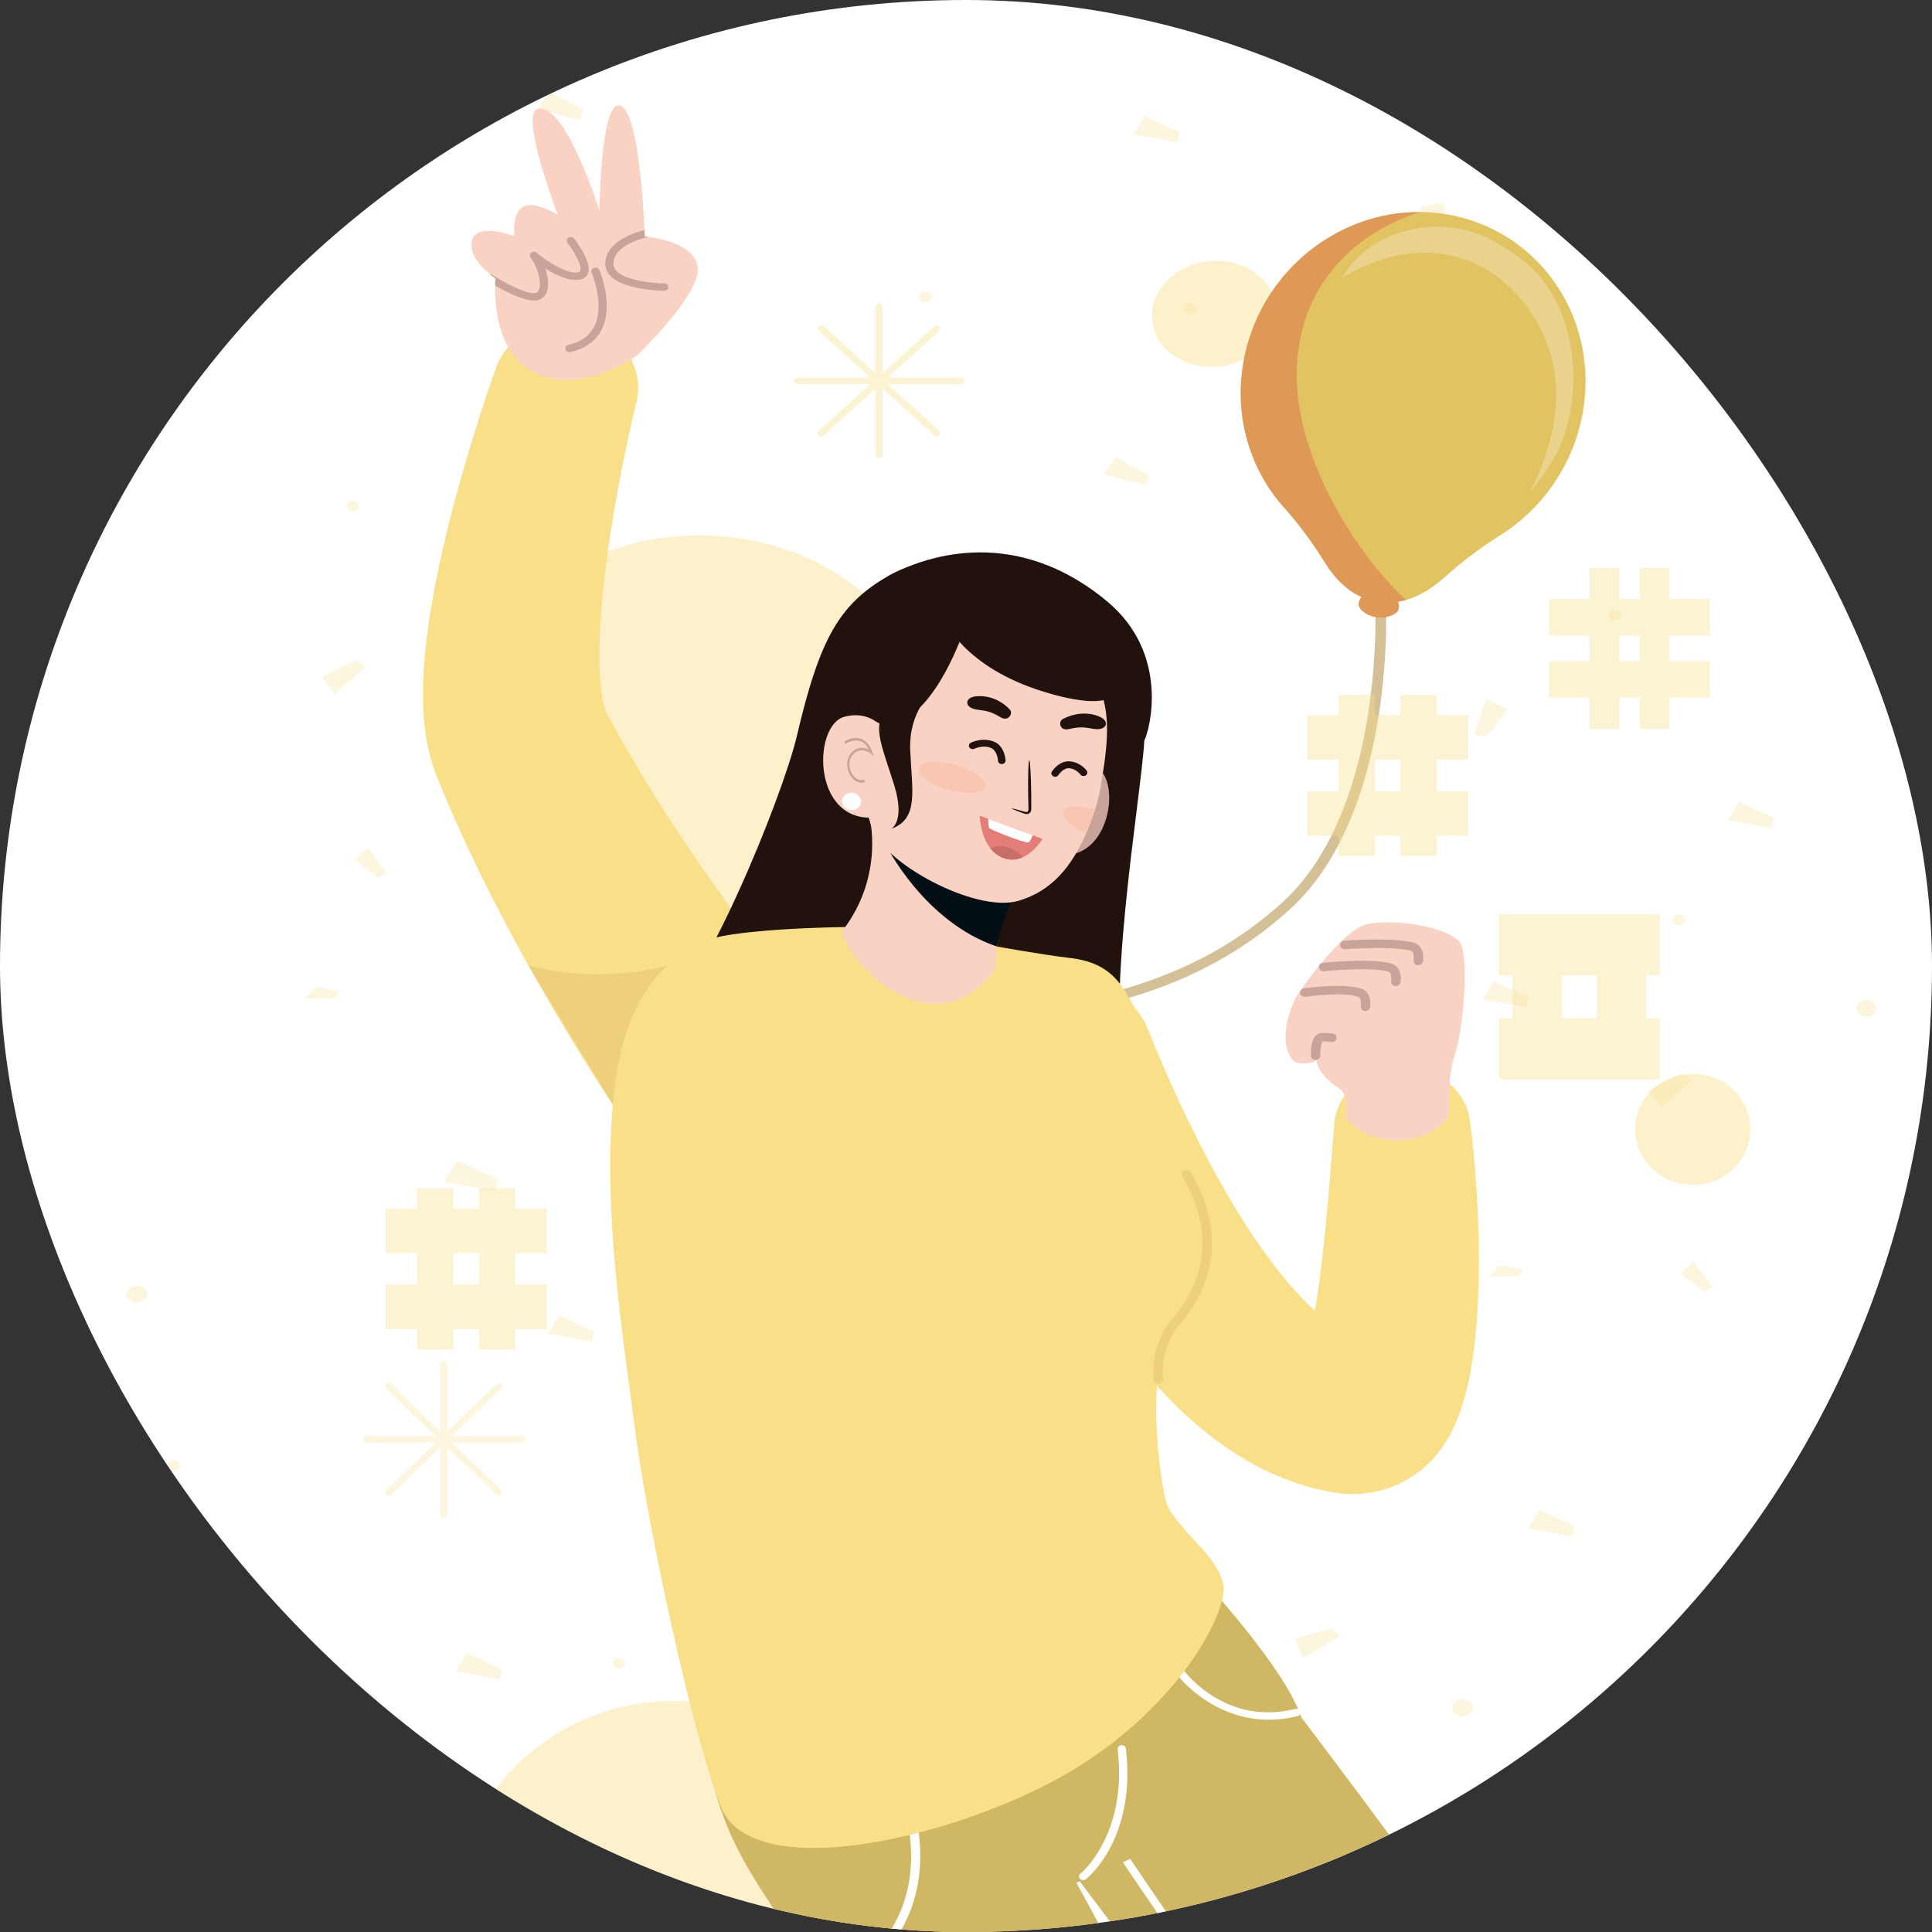<svg width="48" height="48" viewBox="0 0 48 48" fill="none" xmlns="http://www.w3.org/2000/svg">
<rect x="0" y="0" width="48" height="48" fill="#333333" stroke="none"/>
<g clip-path="url(#clip0_1141_45002)">
<rect width="48" height="48" rx="24" fill="white"/>
<g clip-path="url(#clip1_1141_45002)">
<path opacity="0.44" d="M31.693 7.666C31.744 8.39 31.097 9.035 30.25 9.107C29.403 9.179 28.675 8.651 28.625 7.927C28.575 7.203 29.221 6.559 30.068 6.486C30.916 6.415 31.643 6.943 31.693 7.666Z" fill="#F8DF88"/>
<path opacity="0.44" d="M17.374 22.543C20.481 22.543 23 20.475 23 17.923C23 15.372 20.481 13.303 17.374 13.303C14.268 13.303 11.749 15.372 11.749 17.923C11.749 20.475 14.268 22.543 17.374 22.543Z" fill="#F8DF88"/>
<path opacity="0.44" d="M42.057 29.436C42.848 29.436 43.489 28.819 43.489 28.056C43.489 27.294 42.848 26.676 42.057 26.676C41.266 26.676 40.625 27.294 40.625 28.056C40.625 28.819 41.266 29.436 42.057 29.436Z" fill="#F8DF88"/>
<path opacity="0.44" d="M18.294 42.476C21.182 43.3 22.826 46.226 21.973 49.003C21.864 49.356 21.719 49.692 21.541 50.006L14.09 51.218C13.015 50.911 10.647 49.848 9.603 49.49C9.635 49.161 11.418 46.349 11.519 46.02C12.373 43.244 15.406 41.652 18.294 42.476Z" fill="#F8DF88"/>
<g opacity="0.27">
<path d="M27.649 42.365C27.736 42.363 27.808 42.418 27.812 42.489C27.816 42.56 27.748 42.62 27.662 42.623C27.576 42.626 27.503 42.571 27.499 42.499C27.496 42.428 27.563 42.368 27.649 42.365Z" fill="#F8DF88"/>
<path d="M36.34 42.641C36.481 42.641 36.594 42.547 36.594 42.431C36.594 42.315 36.481 42.221 36.34 42.221C36.2 42.221 36.086 42.315 36.086 42.431C36.086 42.547 36.2 42.641 36.34 42.641Z" fill="#F8DF88"/>
<path d="M36.926 17.356L36.629 18.248L36.936 18.3L37.456 17.612L36.926 17.356Z" fill="#F8DF88"/>
<path d="M32.093 11.846L33.099 12.254L33.218 12.015L32.496 11.465L32.093 11.846Z" fill="#F8DF88"/>
<path d="M28.154 3.333L29.248 3.535L29.297 3.28L28.438 2.884L28.154 3.333Z" fill="#F8DF88"/>
<path d="M36.834 24.826L37.928 25.028L37.976 24.773L37.117 24.378L36.834 24.826Z" fill="#F8DF88"/>
<path d="M37.921 11.597L38.68 11.582L38.76 11.428L38.207 11.302L37.921 11.597Z" fill="#F8DF88"/>
<path d="M35.257 5.159L35.81 5.963L36.072 5.821L35.851 5.031L35.257 5.159Z" fill="#F8DF88"/>
<path d="M29.456 7.744C29.519 7.793 29.618 7.791 29.677 7.739C29.736 7.687 29.733 7.605 29.67 7.556C29.607 7.508 29.508 7.51 29.448 7.562C29.389 7.614 29.393 7.696 29.456 7.744Z" fill="#F8DF88"/>
<path d="M32.96 45.729C33.046 45.726 33.114 45.666 33.11 45.595C33.106 45.524 33.034 45.468 32.947 45.471C32.861 45.474 32.794 45.534 32.797 45.605C32.801 45.676 32.873 45.732 32.96 45.729Z" fill="#F8DF88"/>
<path d="M27.404 11.791L28.479 12.055L28.548 11.803L27.725 11.36L27.404 11.791Z" fill="#F8DF88"/>
<path d="M32.778 1.047L33.88 1.218L33.918 0.961L33.043 0.591L32.778 1.047Z" fill="#F8DF88"/>
<path d="M32.366 41.188L33.287 40.661L33.092 40.459L32.157 40.712L32.366 41.188Z" fill="#F8DF88"/>
<path d="M17.554 36.112L18.56 36.519L18.68 36.28L17.957 35.73L17.554 36.112Z" fill="#F8DF88"/>
<path d="M37.965 37.969L39.059 38.171L39.107 37.916L38.248 37.52L37.965 37.969Z" fill="#F8DF88"/>
<path d="M36.986 31.72L37.745 31.705L37.825 31.551L37.272 31.425L36.986 31.72Z" fill="#F8DF88"/>
<path d="M22.648 26.306L23.202 27.109L23.463 26.967L23.242 26.177L22.648 26.306Z" fill="#F8DF88"/>
<path d="M22.885 7.47C22.948 7.519 23.048 7.516 23.107 7.464C23.166 7.412 23.163 7.331 23.1 7.282C23.037 7.233 22.937 7.236 22.878 7.288C22.819 7.34 22.822 7.421 22.885 7.47Z" fill="#F8DF88"/>
<path d="M13.339 2.718L14.414 2.982L14.483 2.73L13.66 2.287L13.339 2.718Z" fill="#F8DF88"/>
<path d="M22.28 33.013L23.382 33.184L23.42 32.928L22.545 32.557L22.28 33.013Z" fill="#F8DF88"/>
<path d="M40.117 15.414C40.204 15.414 40.274 15.356 40.274 15.285C40.274 15.214 40.204 15.156 40.117 15.156C40.031 15.156 39.961 15.214 39.961 15.285C39.961 15.356 40.031 15.414 40.117 15.414Z" fill="#F8DF88"/>
<path d="M41.706 22.724C41.792 22.721 41.865 22.776 41.869 22.848C41.872 22.92 41.805 22.979 41.718 22.982C41.632 22.984 41.559 22.929 41.556 22.858C41.552 22.786 41.62 22.727 41.706 22.724Z" fill="#F8DF88"/>
<path d="M46.364 24.843C46.505 24.838 46.623 24.928 46.628 25.044C46.634 25.16 46.524 25.257 46.384 25.262C46.244 25.266 46.126 25.176 46.12 25.06C46.115 24.944 46.224 24.847 46.364 24.843Z" fill="#F8DF88"/>
<path d="M41.269 27.529L42.022 26.845L41.777 26.684L40.935 27.104L41.269 27.529Z" fill="#F8DF88"/>
<path d="M42.924 20.37L44.018 20.572L44.066 20.317L43.208 19.922L42.924 20.37Z" fill="#F8DF88"/>
<path d="M42.092 31.344L42.546 31.984L42.322 32.077L41.745 31.632L42.092 31.344Z" fill="#F8DF88"/>
<path d="M47.09 44.687C47.177 44.684 47.244 44.624 47.241 44.553C47.237 44.482 47.165 44.427 47.078 44.429C46.992 44.432 46.924 44.492 46.928 44.563C46.931 44.634 47.004 44.69 47.09 44.687Z" fill="#F8DF88"/>
<path d="M45.026 3.844L45.947 3.317L45.752 3.115L44.817 3.368L45.026 3.844Z" fill="#F8DF88"/>
<path d="M11.026 29.362L12.297 29.597L12.354 29.3L11.356 28.84L11.026 29.362Z" fill="#F8DF88"/>
<path d="M19.641 28.488C19.781 28.488 19.895 28.394 19.895 28.278C19.895 28.162 19.781 28.068 19.641 28.068C19.5 28.068 19.387 28.162 19.387 28.278C19.387 28.394 19.5 28.488 19.641 28.488Z" fill="#F8DF88"/>
<path d="M17.765 31.936C17.852 31.933 17.919 31.873 17.916 31.802C17.912 31.731 17.84 31.676 17.753 31.678C17.667 31.681 17.599 31.741 17.603 31.812C17.606 31.884 17.679 31.939 17.765 31.936Z" fill="#F8DF88"/>
<path d="M16.397 25.704L17.317 25.177L17.122 24.975L16.188 25.228L16.397 25.704Z" fill="#F8DF88"/>
<path d="M15.382 41.452C15.468 41.45 15.535 41.39 15.532 41.319C15.528 41.248 15.456 41.192 15.369 41.195C15.283 41.197 15.215 41.257 15.219 41.328C15.222 41.4 15.295 41.456 15.382 41.452Z" fill="#F8DF88"/>
<path d="M3.396 32.361C3.536 32.361 3.65 32.267 3.65 32.151C3.65 32.035 3.536 31.941 3.396 31.941C3.255 31.941 3.142 32.035 3.142 32.151C3.142 32.267 3.255 32.361 3.396 32.361Z" fill="#F8DF88"/>
<path d="M-0.852 1.566L0.155 1.974L0.274 1.735L-0.448 1.185L-0.852 1.566Z" fill="#F8DF88"/>
<path d="M11.325 41.518L12.419 41.72L12.467 41.465L11.609 41.07L11.325 41.518Z" fill="#F8DF88"/>
<path d="M4.331 36.535C4.417 36.532 4.485 36.472 4.481 36.401C4.477 36.33 4.405 36.275 4.318 36.277C4.232 36.28 4.165 36.34 4.168 36.411C4.172 36.482 4.245 36.538 4.331 36.535Z" fill="#F8DF88"/>
<path d="M2.214 35.394L3.135 34.867L2.94 34.665L2.005 34.918L2.214 35.394Z" fill="#F8DF88"/>
<path d="M13.609 33.131L14.703 33.333L14.752 33.078L13.893 32.683L13.609 33.131Z" fill="#F8DF88"/>
<path d="M7.574 24.809L8.332 24.795L8.413 24.641L7.86 24.515L7.574 24.809Z" fill="#F8DF88"/>
<path d="M7.167 4.876C7.253 4.873 7.326 4.928 7.33 5C7.333 5.071 7.266 5.131 7.179 5.134C7.093 5.136 7.02 5.081 7.017 5.01C7.014 4.939 7.081 4.879 7.167 4.876Z" fill="#F8DF88"/>
<path d="M8.762 12.444C8.848 12.441 8.921 12.496 8.924 12.568C8.928 12.639 8.86 12.699 8.774 12.702C8.688 12.704 8.615 12.649 8.611 12.578C8.608 12.507 8.675 12.447 8.762 12.444Z" fill="#F8DF88"/>
<path d="M8.325 17.249L9.078 16.565L8.833 16.404L7.991 16.824L8.325 17.249Z" fill="#F8DF88"/>
<path d="M9.148 21.064L9.603 21.704L9.378 21.797L8.801 21.352L9.148 21.064Z" fill="#F8DF88"/>
</g>
<g opacity="0.27">
<path d="M11.026 37.704C10.979 37.704 10.94 37.667 10.94 37.621V33.903C10.94 33.857 10.979 33.82 11.026 33.82C11.074 33.82 11.112 33.857 11.112 33.903V37.621C11.112 37.667 11.074 37.704 11.026 37.704Z" fill="#F8DF88"/>
<path d="M9.662 37.159C9.64 37.159 9.618 37.151 9.601 37.135C9.568 37.102 9.568 37.05 9.601 37.018L12.329 34.389C12.363 34.356 12.417 34.356 12.45 34.389C12.484 34.421 12.484 34.474 12.45 34.506L9.722 37.135C9.706 37.151 9.684 37.159 9.662 37.159Z" fill="#F8DF88"/>
<path d="M12.956 35.845H9.098C9.05 35.845 9.012 35.808 9.012 35.762C9.012 35.716 9.05 35.68 9.098 35.68H12.956C13.003 35.68 13.041 35.716 13.041 35.762C13.041 35.808 13.003 35.845 12.956 35.845Z" fill="#F8DF88"/>
<path d="M12.39 37.159C12.368 37.159 12.346 37.151 12.329 37.135L9.601 34.506C9.568 34.473 9.568 34.421 9.601 34.389C9.635 34.357 9.689 34.356 9.723 34.389L12.451 37.018C12.484 37.05 12.484 37.103 12.451 37.135C12.434 37.151 12.412 37.159 12.39 37.159Z" fill="#F8DF88"/>
</g>
<path d="M15.804 10.016L15.745 10.265L15.686 10.524C15.647 10.698 15.608 10.872 15.572 11.047C15.497 11.396 15.428 11.747 15.363 12.097C15.232 12.797 15.12 13.497 15.037 14.188C14.953 14.878 14.896 15.563 14.891 16.205C14.89 16.366 14.893 16.523 14.9 16.675C14.906 16.827 14.917 16.974 14.933 17.111C14.949 17.248 14.97 17.376 14.995 17.486C15.02 17.596 15.051 17.687 15.076 17.737C15.079 17.743 15.082 17.75 15.085 17.755C15.088 17.758 15.091 17.761 15.093 17.765C15.098 17.775 15.101 17.771 15.104 17.773L15.104 17.773C15.104 17.772 15.106 17.776 15.107 17.778L15.111 17.785L15.127 17.814L15.158 17.872L15.22 17.987C15.261 18.064 15.303 18.141 15.346 18.218L15.475 18.448C15.649 18.756 15.829 19.062 16.014 19.368C16.201 19.673 16.392 19.977 16.587 20.28C16.784 20.583 16.984 20.884 17.188 21.185C17.597 21.785 18.02 22.38 18.456 22.967C18.675 23.26 18.896 23.552 19.119 23.84C19.231 23.984 19.343 24.127 19.456 24.268L19.624 24.478L19.707 24.58L19.748 24.63L19.767 24.653C19.773 24.661 19.78 24.669 19.783 24.672C20.825 25.686 20.759 27.27 19.637 28.211C18.514 29.152 16.76 29.092 15.718 28.078C15.594 27.958 15.486 27.829 15.393 27.694L15.225 27.446L15.176 27.373L15.133 27.307L15.048 27.179L14.884 26.925C14.776 26.756 14.669 26.588 14.565 26.42C14.355 26.084 14.15 25.748 13.948 25.41C13.545 24.734 13.157 24.051 12.783 23.359C12.597 23.012 12.414 22.664 12.235 22.313C12.056 21.961 11.882 21.607 11.712 21.25C11.543 20.892 11.377 20.531 11.218 20.166L11.101 19.891C11.061 19.799 11.022 19.707 10.985 19.614L10.864 19.319C10.83 19.235 10.794 19.146 10.77 19.068L10.73 18.947C10.718 18.908 10.709 18.871 10.698 18.832C10.615 18.527 10.573 18.255 10.546 17.999C10.52 17.744 10.511 17.504 10.51 17.274C10.509 17.043 10.517 16.821 10.531 16.606C10.545 16.39 10.564 16.178 10.588 15.972C10.683 15.144 10.835 14.366 11.01 13.601C11.185 12.838 11.387 12.092 11.605 11.353C11.715 10.984 11.829 10.617 11.947 10.251C12.006 10.068 12.066 9.885 12.128 9.702L12.222 9.426L12.322 9.141C12.624 8.281 13.64 7.804 14.592 8.076C15.486 8.332 16.006 9.156 15.817 9.968L15.804 10.016Z" fill="#F8DF88"/>
<path d="M15.827 8.832C15.827 8.832 14.456 9.83 13.294 9.269C12.356 8.816 12.291 7.561 12.301 7.095C12.303 6.983 12.31 6.917 12.31 6.917C12.31 6.917 12.247 6.876 12.163 6.806C11.964 6.642 11.643 6.316 11.725 5.98C11.84 5.501 12.781 5.87 12.781 5.87C12.781 5.87 12.706 5.269 13.015 5.127C13.319 4.986 13.862 5.344 13.862 5.344C13.862 5.344 12.902 2.839 13.354 2.709C14.034 2.515 14.874 5.175 14.894 5.235C14.895 5.17 14.922 2.437 15.419 2.628C15.852 2.794 15.985 5.094 16.013 5.72C16.018 5.819 16.02 5.875 16.02 5.875C16.02 5.875 16.055 5.878 16.116 5.886C16.404 5.922 17.243 6.077 17.332 6.626C17.439 7.29 15.827 8.832 15.827 8.832Z" fill="#FAD2C3"/>
<path d="M14.605 6.802C14.581 6.855 14.526 6.924 14.401 6.947C14.136 6.994 13.796 6.827 13.544 6.667C13.621 6.886 13.646 7.119 13.575 7.276C13.53 7.377 13.448 7.441 13.34 7.461C13.265 7.475 13.171 7.464 13.068 7.437C12.812 7.372 12.502 7.209 12.301 7.094C12.303 6.983 12.31 6.917 12.31 6.917C12.31 6.917 12.248 6.876 12.163 6.806C12.182 6.807 12.2 6.812 12.216 6.823C12.526 7.02 13.094 7.319 13.3 7.281C13.328 7.276 13.362 7.263 13.387 7.208C13.465 7.035 13.364 6.641 13.18 6.399C13.151 6.36 13.158 6.308 13.197 6.278C13.237 6.247 13.295 6.248 13.333 6.28C13.517 6.434 14.06 6.821 14.361 6.767C14.404 6.759 14.412 6.742 14.416 6.733C14.472 6.609 14.259 6.24 14.097 6.031C14.065 5.989 14.076 5.932 14.123 5.903C14.169 5.874 14.232 5.884 14.264 5.926C14.342 6.027 14.721 6.54 14.605 6.802Z" fill="#C8A399"/>
<path d="M16.503 7.224C16.477 7.224 16.08 7.22 15.707 7.124C15.5 7.071 15.3 6.989 15.175 6.864C15.071 6.762 15.026 6.64 15.039 6.503C15.088 6.018 15.67 5.804 16.013 5.719C16.017 5.818 16.019 5.875 16.019 5.875C16.019 5.875 16.055 5.877 16.115 5.885C15.827 5.951 15.28 6.126 15.242 6.52C15.233 6.604 15.26 6.676 15.325 6.741C15.567 6.982 16.258 7.039 16.504 7.04C16.56 7.04 16.606 7.082 16.605 7.133C16.605 7.183 16.558 7.224 16.503 7.224Z" fill="#C8A399"/>
<path d="M14.119 8.746C14.085 8.737 14.057 8.713 14.048 8.68C14.034 8.631 14.067 8.581 14.121 8.568C14.414 8.501 14.624 8.36 14.744 8.149C15.052 7.609 14.703 6.782 14.7 6.774C14.679 6.727 14.705 6.673 14.758 6.655C14.81 6.637 14.869 6.66 14.889 6.708C14.905 6.744 15.274 7.621 14.925 8.233C14.777 8.493 14.524 8.665 14.172 8.746C14.153 8.751 14.136 8.75 14.119 8.746Z" fill="#C8A399"/>
<path d="M13.122 23.98C13.122 23.98 15.696 24.857 18.601 23.164L19.001 24.94L15.32 27.589L13.122 23.98Z" fill="#EDCF7C"/>
<path d="M21.557 25.308L21.862 25.541C25.669 25.431 29.235 25.146 32.052 22.587C33.439 21.327 34.011 19.297 34.247 17.816C34.502 16.219 34.431 14.897 34.43 14.884L34.164 14.896C34.165 14.909 34.234 16.211 33.983 17.786C33.752 19.23 33.197 21.205 31.864 22.416C29.046 24.975 25.42 25.204 21.557 25.308Z" fill="#D4C096"/>
<path d="M39.338 10.165C39.126 11.514 38.33 12.64 37.256 13.309C36.757 13.62 36.295 13.981 35.859 14.368C35.598 14.599 35.286 14.804 34.935 14.905C34.87 14.924 34.804 14.939 34.736 14.95C34.762 15.03 34.77 15.118 34.723 15.185C34.691 15.232 34.634 15.266 34.57 15.292C34.34 15.385 34.068 15.35 33.876 15.203C33.823 15.162 33.78 15.114 33.763 15.061C33.738 14.985 33.773 14.903 33.823 14.832C33.428 14.655 33.136 14.331 32.924 13.99C32.625 13.508 32.292 13.044 31.909 12.62C31.084 11.705 30.667 10.423 30.879 9.074C31.228 6.858 33.151 5.243 35.296 5.268C35.459 5.269 35.623 5.281 35.788 5.302C38.124 5.604 39.713 7.78 39.338 10.165Z" fill="#E1C361"/>
<g opacity="0.33">
<path d="M34.736 14.95C34.762 15.03 34.77 15.118 34.723 15.185C34.691 15.232 34.634 15.266 34.57 15.292C34.34 15.385 34.068 15.35 33.876 15.203C33.823 15.162 33.78 15.114 33.763 15.061C33.738 14.985 33.773 14.903 33.823 14.832C33.428 14.655 33.136 14.331 32.924 13.99C32.625 13.508 32.292 13.044 31.909 12.62C31.084 11.705 30.667 10.423 30.879 9.074C31.228 6.858 33.151 5.243 35.296 5.268C35.296 5.268 32.466 5.962 32.228 8.967C32.055 11.15 33.621 13.704 34.934 14.905C34.87 14.924 34.804 14.939 34.736 14.95Z" fill="#DA4444"/>
</g>
<g opacity="0.27">
<path d="M38.546 10.794C38.74 9.96 38.708 9.086 38.337 8.295C37.977 7.528 37.334 6.803 36.47 6.473C35.389 6.061 34.266 6.342 33.337 6.91C34.026 5.714 35.733 5.257 37.071 5.968C37.324 6.102 37.585 6.269 37.846 6.476C39.373 7.685 39.325 10.179 38.607 11.384C38.428 11.685 38.224 11.978 38.009 12.244C38.24 11.778 38.429 11.295 38.546 10.794Z" fill="white"/>
</g>
<path d="M16.296 25.416C18.444 27.04 26.03 27.786 28.009 27.086C27.403 25.112 28.348 19.865 28.43 18.399C28.566 18.135 29.072 16.244 27.504 14.939C25.799 13.519 23.894 13.427 22.21 14.232C20.863 14.955 20.376 15.826 19.799 18.28C19.438 19.815 17.407 24.807 16.296 25.416Z" fill="#22120E"/>
<path d="M26.384 46.148C26.384 46.148 33.614 55.919 35.8 57.579C35.8 57.579 34.575 59.767 34.241 62.624C33.969 64.958 31.971 70.359 31.971 70.359L35.161 71.957C35.161 71.957 42.333 60.176 41.802 56.619C41.523 54.747 32.334 42.672 32.334 42.672L26.384 46.148Z" fill="#D0B764"/>
<path d="M32.791 69.968C32.78 69.967 32.77 69.966 32.759 69.962C32.706 69.945 32.678 69.892 32.697 69.844C32.716 69.794 34.66 64.785 34.964 62.157C35.241 59.764 36.544 57.773 36.815 57.381C33.668 54.955 27.959 46.36 27.901 46.272C27.872 46.228 27.888 46.172 27.936 46.146C27.985 46.12 28.048 46.134 28.077 46.178C28.135 46.265 33.91 54.96 37.015 57.292C37.055 57.322 37.063 57.375 37.035 57.414C37.019 57.435 35.47 59.562 35.168 62.177C34.861 64.826 32.909 69.856 32.89 69.906C32.875 69.944 32.834 69.968 32.791 69.968Z" fill="white"/>
<path d="M27.162 46.599C27.003 46.668 26.843 46.735 26.682 46.8C24.622 47.64 21.632 50.364 20.531 49.282C20.281 49.036 19.216 47.454 18.681 46.577C18.535 46.338 18.4 46.089 18.278 45.842C17.751 44.774 17.594 43.748 17.594 43.748L29.371 38.683C29.371 38.683 29.904 39.235 30.524 39.969C30.973 40.5 31.468 41.127 31.838 41.708C31.839 41.708 31.839 41.709 31.84 41.709C32.061 42.057 32.238 42.388 32.334 42.673C32.641 43.583 30.144 45.313 27.162 46.599Z" fill="#D0B764"/>
<path d="M31.462 42.725C30.095 42.696 29.288 41.659 29.279 41.647C29.247 41.604 29.259 41.547 29.305 41.518C29.352 41.489 29.415 41.5 29.447 41.542C29.489 41.597 30.492 42.88 32.183 42.457C32.237 42.444 32.293 42.472 32.309 42.522C32.324 42.571 32.292 42.622 32.237 42.636C31.963 42.704 31.704 42.73 31.462 42.725Z" fill="white"/>
<path d="M26.908 46.712C26.88 46.711 26.852 46.7 26.833 46.68C26.796 46.642 26.8 46.583 26.843 46.55C26.855 46.54 28.02 45.585 27.768 43.458C27.762 43.408 27.803 43.362 27.859 43.356C27.915 43.351 27.965 43.388 27.972 43.439C28.236 45.668 27.029 46.649 26.978 46.689C26.957 46.704 26.932 46.712 26.908 46.712Z" fill="white"/>
<path d="M32.047 58.851L31.965 58.586L31.892 58.352L31.818 58.123L31.744 57.895L31.668 57.671L31.591 57.447L31.514 57.226C31.304 56.64 31.088 56.067 30.865 55.5C30.414 54.37 29.945 53.262 29.445 52.169C28.948 51.076 28.43 49.995 27.885 48.926L27.471 48.127C27.33 47.862 27.191 47.596 27.046 47.332C26.904 47.068 26.757 46.805 26.609 46.542L26.384 46.149L26.269 45.952L26.15 45.753C25.375 44.451 23.639 43.821 22.052 44.338C20.305 44.906 19.4 46.646 20.029 48.223L20.039 48.248L20.118 48.446L20.201 48.648L20.369 49.051C20.483 49.32 20.598 49.588 20.715 49.856C20.83 50.124 20.95 50.391 21.067 50.659L21.426 51.459C21.907 52.524 22.399 53.583 22.893 54.636L24.367 57.776C24.475 58.007 24.582 58.237 24.688 58.466C24.564 58.484 24.439 58.501 24.313 58.518C24.026 58.555 23.734 58.593 23.438 58.625C22.845 58.689 22.238 58.749 21.625 58.799C20.398 58.904 19.145 58.987 17.886 59.068L15.989 59.189L15.039 59.251L14.564 59.284L14.328 59.3L14.214 59.31C14.168 59.942 14.033 60.575 13.964 61.198C13.897 61.803 13.823 62.408 13.742 63.011C13.753 63.013 13.764 63.016 13.774 63.018L14.027 63.069L14.272 63.116C14.435 63.148 14.598 63.177 14.761 63.207C15.087 63.264 15.412 63.32 15.739 63.371C16.391 63.475 17.045 63.566 17.702 63.65C19.016 63.815 20.34 63.941 21.688 64.021C22.363 64.059 23.043 64.089 23.737 64.095C24.084 64.099 24.434 64.101 24.789 64.094C25.144 64.086 25.505 64.074 25.874 64.053C26.244 64.032 26.622 64.002 27.018 63.955C27.416 63.907 27.829 63.846 28.291 63.745C28.523 63.694 28.768 63.633 29.037 63.548C29.306 63.462 29.605 63.352 29.951 63.182C30.128 63.092 30.317 62.988 30.523 62.85C30.732 62.708 30.96 62.533 31.198 62.291C31.433 62.051 31.681 61.736 31.875 61.339C31.924 61.238 31.968 61.138 32.008 61.031C32.047 60.923 32.082 60.815 32.11 60.703C32.167 60.48 32.201 60.251 32.211 60.028C32.228 59.584 32.152 59.175 32.047 58.851Z" fill="#D0B764"/>
<path d="M20.696 49.488C20.645 49.497 20.592 49.474 20.569 49.43C20.543 49.378 20.567 49.316 20.625 49.292C20.635 49.288 21.239 49.028 21.778 48.422C22.5 47.609 22.769 46.591 22.576 45.396C22.566 45.34 22.61 45.287 22.672 45.279C22.735 45.271 22.793 45.31 22.802 45.367C23.055 46.933 22.479 47.968 21.95 48.559C21.376 49.202 20.747 49.469 20.721 49.48C20.713 49.484 20.705 49.486 20.696 49.488Z" fill="white"/>
<path d="M24.553 26.716L24.607 26.89L24.659 27.047L24.765 27.355C24.835 27.559 24.911 27.76 24.987 27.96C25.139 28.361 25.303 28.756 25.476 29.151C25.648 29.545 25.832 29.936 26.028 30.325C26.223 30.714 26.426 31.103 26.648 31.487C27.093 32.254 27.58 33.019 28.175 33.761C28.473 34.133 28.793 34.501 29.154 34.861C29.242 34.952 29.337 35.041 29.431 35.13C29.479 35.174 29.528 35.218 29.577 35.262L29.651 35.328L29.728 35.393C29.93 35.568 30.149 35.737 30.38 35.902C30.846 36.231 31.378 36.54 32.009 36.775C32.322 36.892 32.659 36.992 33.015 37.058L33.081 37.071L33.098 37.074L33.143 37.082C33.182 37.088 33.221 37.093 33.26 37.098C33.338 37.107 33.417 37.114 33.495 37.118C33.576 37.121 33.665 37.119 33.749 37.115C33.834 37.11 33.919 37.104 34.004 37.091C34.088 37.077 34.173 37.061 34.256 37.041C34.297 37.031 34.338 37.02 34.379 37.009C34.417 36.997 34.455 36.985 34.493 36.972C34.568 36.945 34.642 36.916 34.714 36.885C34.732 36.877 34.752 36.869 34.767 36.861L34.814 36.838C34.845 36.823 34.876 36.806 34.906 36.79C34.967 36.756 35.027 36.721 35.084 36.685C35.133 36.652 35.181 36.618 35.227 36.584L35.297 36.53L35.331 36.503L35.348 36.489L35.361 36.477C35.398 36.445 35.434 36.412 35.469 36.379L35.521 36.328L35.547 36.303C35.556 36.294 35.564 36.286 35.57 36.279C35.625 36.22 35.678 36.158 35.729 36.096C35.909 35.866 36.012 35.676 36.098 35.502L36.157 35.376C36.175 35.335 36.19 35.297 36.206 35.258C36.24 35.177 36.263 35.108 36.29 35.033C36.389 34.746 36.45 34.492 36.501 34.248C36.597 33.761 36.65 33.316 36.685 32.877C36.752 32.003 36.754 31.167 36.723 30.336C36.711 29.921 36.682 29.509 36.652 29.097C36.636 28.892 36.616 28.686 36.596 28.48C36.586 28.377 36.574 28.274 36.562 28.171L36.543 28.015L36.522 27.853C36.413 27.014 35.572 26.413 34.643 26.511C33.822 26.598 33.207 27.201 33.15 27.92L33.147 27.955L33.055 29.103C33.026 29.488 32.989 29.873 32.956 30.256C32.882 31.019 32.799 31.778 32.681 32.49C32.621 32.844 32.554 33.189 32.47 33.484C32.43 33.629 32.386 33.764 32.346 33.855C32.336 33.874 32.326 33.9 32.319 33.912C32.315 33.918 32.311 33.928 32.308 33.932C32.305 33.936 32.302 33.94 32.3 33.944C32.294 33.95 32.294 33.938 32.345 33.87C32.361 33.847 32.38 33.824 32.4 33.804C32.402 33.802 32.406 33.799 32.41 33.794L32.421 33.782L32.444 33.758C32.46 33.743 32.477 33.728 32.494 33.714L32.501 33.708L32.51 33.701L32.527 33.685C32.539 33.675 32.552 33.665 32.565 33.656C32.59 33.636 32.616 33.618 32.644 33.601C32.678 33.578 32.714 33.556 32.751 33.536C32.77 33.525 32.789 33.516 32.808 33.506L32.871 33.476C32.918 33.455 32.967 33.435 33.017 33.419C33.041 33.41 33.066 33.403 33.092 33.396C33.119 33.388 33.147 33.38 33.175 33.372C33.231 33.358 33.289 33.347 33.346 33.34C33.404 33.332 33.461 33.324 33.518 33.321C33.575 33.318 33.636 33.319 33.69 33.321C33.741 33.322 33.792 33.325 33.842 33.332C33.868 33.335 33.893 33.339 33.918 33.344L33.937 33.347C33.946 33.349 33.943 33.348 33.943 33.348L33.939 33.347L33.925 33.343C33.849 33.326 33.766 33.296 33.673 33.257C33.49 33.181 33.275 33.053 33.05 32.885C32.938 32.8 32.824 32.708 32.71 32.603L32.667 32.565L32.624 32.524L32.538 32.444C32.481 32.387 32.424 32.332 32.367 32.272C32.138 32.038 31.916 31.776 31.701 31.498C31.593 31.359 31.487 31.216 31.384 31.069C31.28 30.924 31.177 30.773 31.075 30.622C30.873 30.318 30.679 30.003 30.493 29.68C30.308 29.356 30.122 29.028 29.948 28.693C29.86 28.526 29.775 28.356 29.691 28.187C29.606 28.017 29.522 27.846 29.44 27.675C29.276 27.332 29.12 26.984 28.965 26.637C28.889 26.463 28.816 26.288 28.742 26.116L28.635 25.857L28.538 25.619L28.513 25.555C28.116 24.58 26.92 24.08 25.84 24.438C24.81 24.778 24.261 25.78 24.553 26.716Z" fill="#F8DF88"/>
<path d="M32.708 26.311C32.7 26.522 32.933 26.833 33.285 27.052C33.526 27.202 33.44 27.776 33.44 27.776C34.137 28.631 35.647 28.425 36.017 27.673C36.017 27.673 35.954 26.764 36.123 26.271C36.389 25.492 36.49 23.725 36.275 23.427C35.962 22.99 34.493 22.811 33.916 22.976C33.338 23.142 32.304 24.583 32.204 24.772C32.103 24.96 31.734 25.771 32.093 26.307C32.215 26.488 32.666 26.437 32.708 26.311Z" fill="#FAD2C3"/>
<path d="M33.934 25.118C33.986 25.114 34.03 25.078 34.038 25.029C34.063 24.888 34.044 24.631 33.817 24.562C33.333 24.416 32.438 24.551 32.399 24.556C32.336 24.566 32.293 24.621 32.303 24.678C32.314 24.736 32.374 24.774 32.438 24.765C32.447 24.764 33.314 24.633 33.743 24.763C33.817 24.785 33.818 24.933 33.807 24.997C33.798 25.055 33.842 25.108 33.905 25.117C33.915 25.119 33.925 25.119 33.934 25.118Z" fill="#C8A399"/>
<path d="M34.691 24.498C34.742 24.493 34.786 24.458 34.795 24.409C34.819 24.268 34.8 24.01 34.573 23.942C34.092 23.796 32.922 23.916 32.872 23.92C32.808 23.927 32.762 23.98 32.769 24.037C32.777 24.095 32.834 24.136 32.897 24.131C32.898 24.131 32.899 24.131 32.899 24.131C32.911 24.129 34.067 24.012 34.499 24.142C34.573 24.164 34.574 24.312 34.563 24.376C34.554 24.434 34.598 24.488 34.661 24.497C34.671 24.499 34.681 24.499 34.691 24.498Z" fill="#C8A399"/>
<path d="M35.249 23.98C35.3 23.975 35.344 23.94 35.353 23.891C35.377 23.749 35.358 23.492 35.132 23.424C34.652 23.279 33.45 23.369 33.399 23.372C33.333 23.377 33.287 23.428 33.292 23.487C33.298 23.545 33.355 23.588 33.419 23.583C33.431 23.582 34.623 23.493 35.058 23.624C35.132 23.646 35.133 23.794 35.122 23.858C35.112 23.916 35.156 23.97 35.22 23.979C35.229 23.98 35.239 23.98 35.249 23.98Z" fill="#C8A399"/>
<path d="M32.693 26.334C32.628 26.336 32.574 26.291 32.571 26.232C32.565 26.094 32.57 25.764 32.755 25.683C32.776 25.674 32.838 25.646 33.104 25.677C33.168 25.685 33.214 25.738 33.206 25.796C33.197 25.853 33.139 25.894 33.074 25.887C32.989 25.877 32.895 25.872 32.857 25.876C32.823 25.916 32.798 26.08 32.805 26.224C32.807 26.28 32.761 26.328 32.699 26.333C32.697 26.333 32.695 26.333 32.693 26.334Z" fill="#C8A399"/>
<path d="M22.114 23.026C22.114 23.026 17.952 22.972 17.214 23.497C16.475 24.022 15.454 24.734 15.224 27.447C14.994 30.159 15.452 33.056 15.797 35.663C16.079 37.797 17.168 43.012 17.91 44.889C18.652 46.766 23.361 45.77 26.248 44.208C29.134 42.645 30.527 40.107 30.389 39.359C30.251 38.61 29.118 37.928 28.952 37.242C28.786 36.556 28.495 34.132 29.048 33.243C29.601 32.354 30.457 31.244 29.571 29.342C28.977 28.067 29.064 27.05 28.535 25.835C28.006 24.62 27.766 23.936 26.571 23.799C25.376 23.662 22.114 23.026 22.114 23.026Z" fill="#F8DF88"/>
<path d="M28.805 34.374C28.802 34.374 28.799 34.375 28.796 34.375C28.732 34.383 28.673 34.343 28.665 34.285C28.659 34.252 28.546 33.456 29.135 32.759C29.76 32.02 30.308 30.806 29.372 29.218C29.341 29.167 29.363 29.103 29.42 29.075C29.477 29.048 29.548 29.067 29.578 29.119C30.573 30.806 29.988 32.099 29.321 32.887C28.793 33.512 28.896 34.248 28.897 34.256C28.905 34.311 28.864 34.362 28.805 34.374Z" fill="#EDCF7C"/>
<path d="M24.731 24.09C23.069 26.243 20.915 23.694 20.925 23.132C21.996 21.748 21.597 20.266 21.597 20.266L25.119 21.868C25.096 21.961 25.073 22.055 25.05 22.148C24.943 22.58 24.831 23.068 24.771 23.542C24.743 23.768 24.733 23.848 24.731 24.09Z" fill="#FAD2C3"/>
<path d="M24.775 23.518C22.963 22.912 22.014 20.999 22.014 20.999L25.196 22.152C25.089 22.584 24.835 23.045 24.775 23.518Z" fill="#040E15"/>
<path d="M26.118 19.535C26.118 19.535 26.51 18.776 27.197 19.041C27.884 19.306 27.601 21.452 26.253 21.225L26.118 19.535Z" fill="#C8A399"/>
<path d="M27.342 19.569C27.33 19.64 27.314 19.715 27.295 19.793C27.28 19.857 27.262 19.924 27.243 19.992C27.235 20.016 27.227 20.042 27.22 20.068C27.215 20.083 27.21 20.099 27.204 20.115C27.174 20.209 27.14 20.307 27.103 20.406C27.079 20.471 27.054 20.536 27.027 20.601C27.025 20.607 27.023 20.613 27.02 20.619C27.008 20.649 26.995 20.68 26.982 20.709C26.533 21.755 25.936 22.194 25.305 22.38C24.235 22.695 21.901 21.427 21.647 20.529C21.462 19.881 21.427 20.135 21.61 18.473C21.791 16.811 22.679 15.997 22.679 15.997C23.852 15.079 25.634 15.465 26.7 16.304C27.767 17.144 27.529 18.426 27.342 19.569Z" fill="#FAD2C3"/>
<path d="M24.846 18.974C24.816 18.96 24.796 18.932 24.795 18.9C24.795 18.898 24.782 18.636 24.601 18.574C24.403 18.507 24.215 18.6 24.213 18.601C24.168 18.624 24.11 18.61 24.084 18.569C24.059 18.528 24.075 18.476 24.119 18.453C24.13 18.448 24.384 18.319 24.667 18.415C24.967 18.516 24.982 18.88 24.983 18.895C24.984 18.942 24.943 18.982 24.891 18.983C24.875 18.984 24.86 18.98 24.846 18.974Z" fill="#22120E"/>
<path d="M26.171 19.288C26.17 19.288 26.169 19.287 26.168 19.287C26.122 19.263 26.107 19.211 26.133 19.17C26.14 19.159 26.317 18.884 26.596 18.917C26.857 18.948 26.994 19.141 27 19.149C27.028 19.189 27.015 19.242 26.971 19.267C26.927 19.292 26.869 19.28 26.84 19.241C26.838 19.238 26.741 19.107 26.572 19.087C26.419 19.068 26.298 19.253 26.297 19.255C26.271 19.295 26.216 19.309 26.171 19.288Z" fill="#22120E"/>
<path d="M25.09 17.632C25.09 17.632 24.776 17.249 24.247 17.3C23.952 17.329 23.952 17.592 24.286 17.632C24.52 17.66 24.642 17.688 24.85 17.816C25.057 17.946 25.177 17.716 25.09 17.632Z" fill="#22120E"/>
<path d="M26.403 17.867C26.403 17.867 26.84 17.6 27.321 17.806C27.589 17.922 27.493 18.169 27.163 18.107C26.932 18.064 26.806 18.054 26.563 18.113C26.319 18.172 26.291 17.92 26.403 17.867Z" fill="#22120E"/>
<path d="M23.453 15.384C23.453 15.384 23.921 16.572 25.942 17.189C27.964 17.807 27.792 16.983 27.792 16.983C27.792 16.983 25.782 14.21 23.453 15.384Z" fill="#22120E"/>
<path d="M23.945 15.664C23.945 15.664 23.282 17.668 22.238 17.972C21.567 18.167 21.236 17.308 21.236 17.308C21.236 17.308 23.004 14.447 23.945 15.664Z" fill="#22120E"/>
<path d="M27.205 20.115C27.175 20.21 27.141 20.308 27.104 20.407C27.08 20.471 27.054 20.536 27.028 20.601C27.025 20.607 27.024 20.613 27.02 20.619C27.008 20.65 26.996 20.68 26.983 20.709C26.598 20.54 26.353 20.3 26.423 20.152C26.49 20.01 26.824 20 27.205 20.115Z" fill="#F8C6B1"/>
<path d="M22.825 19.078C22.767 19.244 23.091 19.487 23.549 19.618C24.008 19.75 24.427 19.721 24.486 19.555C24.545 19.388 24.221 19.146 23.762 19.014C23.303 18.883 22.884 18.911 22.825 19.078Z" fill="#F8C6B1"/>
<path d="M22.1 18.32C22.1 18.32 21.777 17.603 20.985 17.806C20.193 18.009 20.172 20.392 21.681 20.312L22.1 18.32Z" fill="#FAD2C3"/>
<path d="M21.388 19.868C21.415 19.984 21.332 20.099 21.203 20.123C21.075 20.148 20.948 20.073 20.921 19.956C20.894 19.84 20.977 19.726 21.106 19.701C21.234 19.677 21.361 19.752 21.388 19.868Z" fill="white"/>
<path d="M23.162 17.187C23.162 17.187 22.572 17.664 22.614 18.645C22.656 19.626 22.838 20.349 22.141 20.591C22.141 20.591 22.495 20.42 22.22 19.52C21.945 18.619 21.668 18.089 21.977 17.645C22.286 17.201 23.162 17.187 23.162 17.187Z" fill="#22120E"/>
<path d="M24.341 20.267C24.367 20.271 25.899 20.843 25.899 20.843C25.899 20.843 25.498 21.528 24.928 21.317C24.358 21.106 24.341 20.267 24.341 20.267Z" fill="#E27D78"/>
<path d="M24.579 20.572C24.615 20.623 25.41 20.927 25.532 20.931C25.584 20.932 25.61 20.854 25.66 20.753C25.356 20.64 24.837 20.447 24.549 20.341C24.55 20.422 24.555 20.539 24.579 20.572Z" fill="white"/>
<path d="M24.928 21.316C25.109 21.384 25.273 21.36 25.413 21.296C25.104 20.966 24.748 20.991 24.605 21.077C24.686 21.179 24.791 21.266 24.928 21.316Z" fill="#C66E67"/>
<path d="M21.461 19.439C21.287 19.475 21.149 19.341 21.088 19.191C21.016 19.013 21.042 18.821 21.154 18.7C21.313 18.528 21.487 18.572 21.585 18.621C21.534 18.522 21.468 18.455 21.39 18.422C21.212 18.348 21.023 18.469 21.021 18.471C21.008 18.479 20.992 18.473 20.985 18.457C20.978 18.441 20.983 18.422 20.996 18.413C21.004 18.408 21.207 18.278 21.407 18.361C21.523 18.409 21.612 18.518 21.673 18.684L21.712 18.792L21.633 18.724C21.623 18.716 21.395 18.528 21.19 18.749C21.077 18.871 21.09 19.048 21.137 19.163C21.185 19.283 21.298 19.409 21.457 19.374C21.471 19.37 21.485 19.382 21.488 19.4C21.491 19.418 21.482 19.435 21.467 19.438C21.465 19.438 21.463 19.438 21.461 19.439Z" fill="#C8A399"/>
<path d="M25.136 20.087C25.139 20.078 25.25 20.107 25.427 20.159C25.471 20.173 25.515 20.183 25.533 20.162C25.555 20.14 25.554 20.094 25.551 20.044C25.549 19.94 25.546 19.832 25.544 19.719C25.538 19.257 25.55 18.885 25.572 18.888C25.593 18.89 25.615 19.265 25.621 19.726C25.622 19.84 25.622 19.948 25.622 20.051C25.621 20.098 25.629 20.156 25.583 20.2C25.56 20.222 25.519 20.229 25.489 20.224C25.459 20.219 25.434 20.209 25.413 20.202C25.239 20.138 25.133 20.095 25.136 20.087Z" fill="#22120E"/>
<g opacity="0.37">
<path d="M21.84 11.383C21.79 11.383 21.749 11.346 21.749 11.301V7.622C21.749 7.577 21.79 7.54 21.84 7.54C21.89 7.54 21.93 7.577 21.93 7.622V11.301C21.93 11.346 21.89 11.383 21.84 11.383Z" fill="#F8DF88"/>
<path d="M20.403 10.844C20.38 10.844 20.357 10.836 20.339 10.82C20.304 10.788 20.304 10.736 20.339 10.704L23.213 8.103C23.248 8.071 23.305 8.071 23.341 8.103C23.376 8.135 23.376 8.187 23.341 8.219L20.467 10.82C20.449 10.836 20.426 10.844 20.403 10.844Z" fill="#F8DF88"/>
<path d="M23.872 9.543H19.808C19.757 9.543 19.717 9.507 19.717 9.461C19.717 9.416 19.757 9.38 19.808 9.38H23.872C23.922 9.38 23.963 9.416 23.963 9.461C23.963 9.507 23.922 9.543 23.872 9.543Z" fill="#F8DF88"/>
<path d="M23.277 10.844C23.254 10.844 23.231 10.836 23.213 10.82L20.339 8.219C20.304 8.187 20.304 8.135 20.339 8.103C20.374 8.071 20.431 8.071 20.467 8.103L23.341 10.704C23.376 10.736 23.376 10.788 23.341 10.82C23.323 10.836 23.3 10.844 23.277 10.844Z" fill="#F8DF88"/>
</g>
<g opacity="0.37">
<path d="M11.58 30.024V31.134" stroke="#F8DF88" stroke-width="4" stroke-miterlimit="10"/>
<path d="M11.58 31.916V33.027" stroke="#F8DF88" stroke-width="4" stroke-miterlimit="10"/>
<path d="M12.799 31.525H11.898" stroke="#F8DF88" stroke-width="4" stroke-miterlimit="10"/>
<path d="M11.263 31.525H10.361" stroke="#F8DF88" stroke-width="4" stroke-miterlimit="10"/>
<path d="M40.485 14.884V15.789" stroke="#F8DF88" stroke-width="4" stroke-miterlimit="10"/>
<path d="M40.485 16.426V17.331" stroke="#F8DF88" stroke-width="4" stroke-miterlimit="10"/>
<path d="M41.479 16.108H40.744" stroke="#F8DF88" stroke-width="4" stroke-miterlimit="10"/>
<path d="M40.227 16.108H39.492" stroke="#F8DF88" stroke-width="4" stroke-miterlimit="10"/>
<path d="M39.238 22.716V24.232" stroke="#F8DF88" stroke-width="4" stroke-miterlimit="10"/>
<path d="M39.238 25.3V26.817" stroke="#F8DF88" stroke-width="4" stroke-miterlimit="10"/>
<path d="M40.903 24.766H39.672" stroke="#F8DF88" stroke-width="4" stroke-miterlimit="10"/>
<path d="M38.805 24.766H37.574" stroke="#F8DF88" stroke-width="4" stroke-miterlimit="10"/>
<path d="M34.476 17.764V18.874" stroke="#F8DF88" stroke-width="4" stroke-miterlimit="10"/>
<path d="M34.476 19.656V20.766" stroke="#F8DF88" stroke-width="4" stroke-miterlimit="10"/>
<path d="M35.694 19.265H34.793" stroke="#F8DF88" stroke-width="4" stroke-miterlimit="10"/>
<path d="M34.158 19.265H33.257" stroke="#F8DF88" stroke-width="4" stroke-miterlimit="10"/>
</g>
</g>
</g>
<defs>
<clipPath id="clip0_1141_45002">
<rect width="48" height="48" rx="24" fill="white"/>
</clipPath>
<clipPath id="clip1_1141_45002">
<rect width="48" height="48" rx="24" fill="white"/>
</clipPath>
</defs>
</svg>
